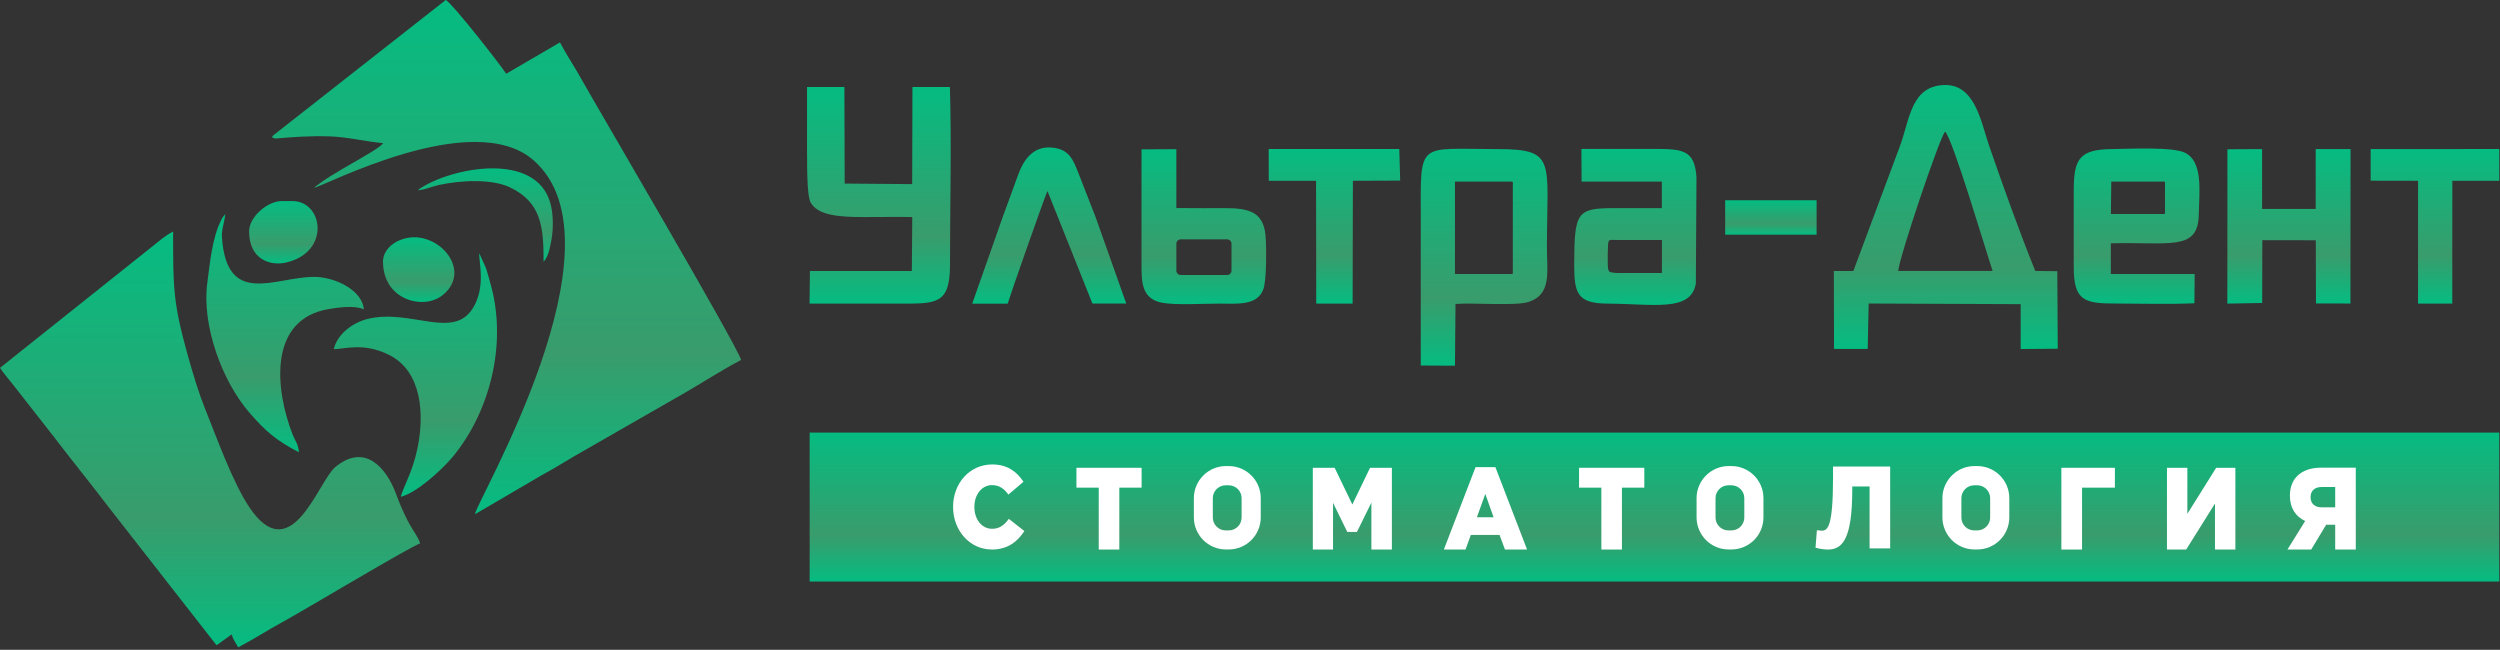 <svg width="277" height="72" viewBox="0 0 277 72" fill="none" xmlns="http://www.w3.org/2000/svg">
<rect x="0" y="0" width="277" height="72" fill="#333333" stroke="none"/>
<g clip-path="url(#clip0_333_2)">
<path fill-rule="evenodd" clip-rule="evenodd" d="M89.71 47.93H276.92V64.43H89.71V47.93Z" fill="url(#paint0_linear_333_2)"/>
<path fill-rule="evenodd" clip-rule="evenodd" d="M34.78 20.81C35.75 20.73 52.37 11.83 59.13 17.77C69.7 27.06 52.73 55.63 52.62 56.98L59.97 52.68C61.25 51.98 62.35 51.32 63.57 50.58L74.75 44.17C77.27 42.77 79.59 41.21 82.11 39.88C81.77 38.43 65.66 11.01 64.6 9.08C63.76 7.55 62.84 6.2 62.04 4.7L56.09 8.17C55.29 6.98 50.29 0.59 49.4 -0.01L30.35 14.94C29.8 15.33 30.64 15.34 30.5 15.35C32.4 15.19 34.23 15.04 36.52 15.11C38.49 15.17 40.65 15.71 42.46 15.86C41.81 16.75 36.66 19.18 34.78 20.82V20.81Z" fill="url(#paint1_linear_333_2)"/>
<path fill-rule="evenodd" clip-rule="evenodd" d="M0 40.76C0.44 41.41 0.97 42.02 1.47 42.65L6 48.44C7.97 51.02 10.02 53.54 11.99 56.13L23.99 71.49C24.55 71.12 25.08 70.69 25.67 70.29C25.84 70.91 26.09 71.16 26.39 71.73C28.13 70.81 29.71 69.78 31.43 68.85C33.51 67.72 45.63 60.46 46.55 60.21C46.37 59.52 45.67 58.71 45.11 57.57C44.59 56.51 44.33 55.94 43.88 54.72C42.78 51.76 40.39 49.06 37.14 51.76C35.26 53.32 32.25 63.2 27.58 56.13C25.77 53.39 24.05 48.6 22.75 45.36C22.02 43.55 21.44 41.61 20.86 39.57C19.17 33.53 19.18 31.98 19.18 25.65C18.2 26.17 17.66 26.69 16.81 27.36L0 40.76Z" fill="url(#paint2_linear_333_2)"/>
<path fill-rule="evenodd" clip-rule="evenodd" d="M53.09 28.03C53.09 29.24 53.8 31.78 52.44 34.07C50.27 37.72 45.58 34.2 40.8 35.32C39.05 35.73 37.36 37.05 36.98 38.69C38.3 38.66 40.28 37.94 43.06 39.3C46.82 41.14 47.02 46.03 46.25 49.7C45.68 52.41 44.66 53.98 44.41 55.04C46.15 54.63 48.94 52.05 50.04 50.76C54.22 45.82 56.2 38.26 54.41 31.67C54.23 31 54.03 30.28 53.86 29.74L53.17 28.2C53.17 28.2 53.11 28.09 53.08 28.04L53.09 28.03Z" fill="url(#paint3_linear_333_2)"/>
<path fill-rule="evenodd" clip-rule="evenodd" d="M33.12 50.12C33.04 49.15 32.73 48.92 32.43 48.17C30.47 43.13 29.69 35.37 36.44 34.24C37.45 34.07 39.32 33.8 40.32 34.28C40.15 32.19 37.18 30.68 34.8 30.68C30.46 30.68 25.11 34.07 24.59 26.27C24.53 25.38 24.88 24.66 24.96 23.72C24.71 24 24.67 24.05 24.48 24.44C23.48 26.44 23.25 29.28 22.97 31.34C22.34 35.99 24.57 42.21 27.66 45.75C29.46 47.81 30.53 48.75 33.13 50.12H33.12Z" fill="url(#paint4_linear_333_2)"/>
<path fill-rule="evenodd" clip-rule="evenodd" d="M27.6 25.64C27.6 28.7 29.89 29.52 31.74 29.08C36.66 27.9 35.8 22.28 32.4 22.28H31.2C29.66 22.28 27.6 24.01 27.6 25.64Z" fill="url(#paint5_linear_333_2)"/>
<path fill-rule="evenodd" clip-rule="evenodd" d="M42.44 29.02C42.44 33.23 46.93 34.43 49.07 32.68C52.11 30.19 49.17 26.29 45.9 26.29C44.21 26.29 42.43 27.38 42.43 29.02H42.44Z" fill="url(#paint6_linear_333_2)"/>
<path fill-rule="evenodd" clip-rule="evenodd" d="M60.24 29C60.77 28.39 60.93 27.47 61.11 26.51C61.3 25.48 61.3 24.13 61.11 23.09C60 16.8 50.72 18.38 46.87 20.68C46.4 20.96 46.61 20.82 46.31 21.08C47.25 21 47.62 20.72 48.61 20.5C51.08 19.96 54.47 19.8 56.48 20.75C60 22.41 60.23 25.19 60.23 29H60.24Z" fill="url(#paint7_linear_333_2)"/>
<path fill-rule="evenodd" clip-rule="evenodd" d="M54 28.04L53.87 27.53L54 28.04Z" fill="url(#paint8_linear_333_2)"/>
<path fill-rule="evenodd" clip-rule="evenodd" d="M191.15 22.19H201.28V26H191.15V22.19Z" fill="url(#paint9_linear_333_2)"/>
<path fill-rule="evenodd" clip-rule="evenodd" d="M210.32 30.03C210.44 28.5 214.83 15.46 215.51 14.58C216.3 15.17 220.14 28.13 220.78 30.02H210.33L210.32 30.03ZM207.05 33.63L223.89 33.7V38.67L228 38.64L227.95 30.05L225.51 30.02C223.73 25.63 222.01 20.81 220.41 16.19C219.5 13.56 218.86 9.38 215.51 9.42C211.74 9.47 211.61 13.22 210.53 16.14L205.35 30.03H203.19L203.21 38.66H206.94L207.05 33.63Z" fill="url(#paint10_linear_333_2)"/>
<path fill-rule="evenodd" clip-rule="evenodd" d="M89.42 9.63V16.83C89.42 19.66 89.48 21.79 89.81 22.42C90.58 23.87 93.03 24.05 95.61 24.05C97.61 24.05 99.71 24.02 101.08 24.05L101.03 30.03H89.74L89.7 33.64C92.61 33.64 96.69 33.64 99.6 33.64C103.7 33.64 105.26 33.78 105.26 29.35C105.26 22.88 105.44 16.18 105.25 9.64H101.1L101.07 20.4L93.59 20.34L93.56 9.64H89.42V9.63Z" fill="url(#paint11_linear_333_2)"/>
<path fill-rule="evenodd" clip-rule="evenodd" d="M161.21 20.12H167.12C167.74 20.12 167.62 20.04 167.62 20.68C167.62 23.44 167.62 27.3 167.62 29.92C167.62 30.44 167.7 30.36 167.18 30.36H161.21V20.12ZM161.27 33.68C163.19 33.52 167.87 33.91 169.31 33.47C171.95 32.66 171.4 30.18 171.4 27.34C171.4 17.83 172.51 16.52 165.91 16.52C156.93 16.52 157.42 15.5 157.42 24.36C157.42 29.27 157.42 35.62 157.42 40.5L161.21 40.52L161.27 33.68Z" fill="url(#paint12_linear_333_2)"/>
<path fill-rule="evenodd" clip-rule="evenodd" d="M233.89 23.71L233.93 20.12H239.52C239.92 20.12 239.88 20.04 239.88 20.42V23.31C239.88 23.79 239.95 23.71 239.47 23.71C237.84 23.71 235.21 23.71 233.89 23.71ZM229.77 21.11V29.58C229.77 33.28 230.89 33.64 234.43 33.63C237.29 33.63 240.3 33.73 243.14 33.6L243.17 30.36H233.88C233.88 29.49 233.88 27.88 233.88 26.96C240.34 26.79 243.52 27.85 243.62 23.86C243.69 21.1 244.1 17.94 242.11 16.93C240.75 16.24 235.8 16.5 233.94 16.52C230.38 16.56 229.77 17.66 229.77 21.11Z" fill="url(#paint13_linear_333_2)"/>
<path fill-rule="evenodd" clip-rule="evenodd" d="M179.16 26.59C180.67 26.59 182.67 26.59 184.14 26.59C184.14 27.75 184.14 29.38 184.14 30.25H179.24C178.16 30.19 178.17 30.19 178.14 29.1C178.12 28.62 178.14 27.94 178.16 27.38C178.21 26.43 178.21 26.59 179.17 26.59H179.16ZM175.25 20.12H184.13V23.06C181.96 23.07 180.28 23.06 178.97 23.06C174.7 23.06 174.44 23.44 174.42 29.34C174.42 32.5 174.78 33.62 178.11 33.64C183.29 33.67 187.33 34.59 187.9 31.42L187.97 19.63C187.76 16.55 186.39 16.5 183.1 16.5C181.28 16.5 176.8 16.5 175.22 16.5L175.24 20.13L175.25 20.12Z" fill="url(#paint14_linear_333_2)"/>
<path fill-rule="evenodd" clip-rule="evenodd" d="M250.67 26.61L256.59 26.62L256.61 33.62L260.43 33.63L260.44 16.52H256.58V23.15H250.64V16.52L246.8 16.54L246.79 33.64L250.65 33.57L250.66 28.59L250.67 26.61Z" fill="url(#paint15_linear_333_2)"/>
<path fill-rule="evenodd" clip-rule="evenodd" d="M136.45 28.37V29.99C136.45 30.25 136.23 30.47 135.97 30.47H133.45C133.35 30.47 133.25 30.47 133.15 30.47H130.82C130.56 30.47 130.34 30.25 130.34 29.99V27C130.34 26.74 130.56 26.52 130.82 26.52H135.97C136.23 26.52 136.45 26.74 136.45 27V28.37ZM126.48 16.55C126.48 19.17 126.48 26.35 126.48 29.34C126.48 31.17 126.46 33.13 128.79 33.55C130.29 33.82 133.34 33.64 135 33.64C137.08 33.64 139.26 33.9 139.97 32.08C140.35 31.12 140.33 27.33 140.22 26.09C139.98 23.5 138.4 23.06 135.73 23.06C134.24 23.06 132.42 23.08 130.34 23.05V16.53L126.48 16.55Z" fill="url(#paint16_linear_333_2)"/>
<path fill-rule="evenodd" clip-rule="evenodd" d="M111.65 33.64C111.78 33.12 115.91 21.34 116.06 21.17L121.04 33.63H124.79L121.38 24.02L119.56 19.36C118.9 17.69 118.48 16.41 116.3 16.34C114.61 16.29 113.51 17.46 112.84 19.29L111.08 24.1L107.72 33.65H111.65V33.64Z" fill="url(#paint17_linear_333_2)"/>
<path fill-rule="evenodd" clip-rule="evenodd" d="M140.58 20.03H145.82L145.84 33.64H149.87L149.9 20.03L155.14 20.01L155.04 16.51H140.57L140.58 20.03Z" fill="url(#paint18_linear_333_2)"/>
<path fill-rule="evenodd" clip-rule="evenodd" d="M262.67 20.02L267.92 20.03V33.64H271.71L271.72 20.03H276.92V16.51L262.67 16.52V20.02Z" fill="url(#paint19_linear_333_2)"/>
<path d="M109.85 60.89C111.67 60.89 112.72 60.02 113.5 58.84L111.78 57.49C111.29 58.15 110.78 58.59 109.92 58.59C108.77 58.59 107.96 57.53 107.96 56.17C107.96 54.81 108.77 53.75 109.92 53.75C110.71 53.75 111.26 54.15 111.73 54.8L113.4 53.38C112.67 52.27 111.62 51.46 109.94 51.46C107.45 51.46 105.6 53.53 105.6 56.17C105.6 58.81 107.49 60.88 109.85 60.88V60.89Z" fill="white"/>
<path d="M121.74 60.89H124.02V54.03H126.49V51.83H119.27V54.03H121.74V60.89Z" fill="white"/>
<path d="M145.46 60.89H147.7V55.71L149.28 58.94H150.35L151.95 55.69V60.89H154.22V51.83H151.8L149.84 55.9L147.88 51.83H145.46V60.89Z" fill="white"/>
<path d="M159.98 60.89H162.38L162.97 59.27H166.15L166.75 60.89H169.2L165.69 51.76H163.49L159.98 60.89ZM163.64 57.31L164.57 54.73L165.49 57.31H163.64Z" fill="white"/>
<path d="M177.43 60.89H179.71V54.03H182.19V51.83H174.96V54.03H177.43V60.89Z" fill="white"/>
<path d="M202.52 60.89C204.12 60.89 205.23 59.78 205.23 54.25V53.9H207.15V60.76H209.43V51.69H203.1V52.95C203.1 58.44 202.49 58.8 201.84 58.8C201.73 58.8 201.42 58.77 201.31 58.75L201.16 60.68C201.34 60.74 201.92 60.89 202.52 60.89Z" fill="white"/>
<path d="M228.4 60.89H230.69V54.03H234.33V51.83H228.4V60.89Z" fill="white"/>
<path d="M240.1 60.89H242.23L245.42 55.79V60.89H247.68V51.83H245.55L242.36 56.93V51.83H240.1V60.89Z" fill="white"/>
<path d="M253.44 60.89H256.08L257.74 58.14H258.74V60.89H261.02V51.82H257.13C255.26 51.82 253.72 52.79 253.72 54.92C253.72 56.33 254.39 57.25 255.41 57.73L253.45 60.89H253.44ZM257.23 56.21C256.45 56.21 256.01 55.76 256.01 55.1C256.01 54.36 256.48 53.96 257.25 53.96H258.74V56.21H257.23Z" fill="white"/>
<path fill-rule="evenodd" clip-rule="evenodd" d="M135.81 51.64H136.14C137.12 51.64 138.01 52.04 138.65 52.68C139.29 53.32 139.69 54.21 139.69 55.19V57.33C139.69 58.31 139.29 59.2 138.65 59.84C138.01 60.48 137.12 60.88 136.15 60.88H135.82C134.85 60.88 133.96 60.48 133.32 59.84C132.68 59.19 132.28 58.3 132.28 57.33V55.19C132.28 54.22 132.68 53.33 133.32 52.69C133.96 52.04 134.85 51.64 135.83 51.64H135.81ZM135.81 53.77H136.14C136.93 53.77 137.57 54.41 137.57 55.2V57.34C137.57 58.13 136.93 58.77 136.14 58.77H135.81C135.02 58.77 134.38 58.13 134.38 57.34V55.2C134.38 54.41 135.02 53.77 135.81 53.77Z" fill="white"/>
<path fill-rule="evenodd" clip-rule="evenodd" d="M191.51 51.64H191.84C192.82 51.64 193.71 52.04 194.35 52.68C194.99 53.32 195.39 54.21 195.39 55.19V57.33C195.39 58.31 194.99 59.2 194.35 59.84C193.71 60.48 192.82 60.88 191.85 60.88H191.52C190.55 60.88 189.66 60.48 189.02 59.84C188.38 59.19 187.98 58.3 187.98 57.33V55.19C187.98 54.22 188.38 53.33 189.02 52.69C189.66 52.04 190.55 51.64 191.53 51.64H191.51ZM191.51 53.77H191.84C192.63 53.77 193.27 54.41 193.27 55.2V57.34C193.27 58.13 192.63 58.77 191.84 58.77H191.51C190.72 58.77 190.08 58.13 190.08 57.34V55.2C190.08 54.41 190.72 53.77 191.51 53.77Z" fill="white"/>
<path fill-rule="evenodd" clip-rule="evenodd" d="M218.75 51.64H219.08C220.06 51.64 220.95 52.04 221.59 52.68C222.23 53.32 222.63 54.21 222.63 55.19V57.33C222.63 58.31 222.23 59.2 221.59 59.84C220.95 60.48 220.06 60.88 219.09 60.88H218.76C217.79 60.88 216.9 60.48 216.26 59.84C215.62 59.19 215.22 58.3 215.22 57.33V55.19C215.22 54.22 215.62 53.33 216.26 52.69C216.9 52.04 217.79 51.64 218.77 51.64H218.75ZM218.75 53.77H219.08C219.87 53.77 220.51 54.41 220.51 55.2V57.34C220.51 58.13 219.87 58.77 219.08 58.77H218.75C217.96 58.77 217.32 58.13 217.32 57.34V55.2C217.32 54.41 217.96 53.77 218.75 53.77Z" fill="white"/>
</g>
<defs>
<linearGradient id="paint0_linear_333_2" x1="183.315" y1="47.93" x2="183.315" y2="64.43" gradientUnits="userSpaceOnUse">
<stop stop-color="#05BC81"/>
<stop offset="0.688" stop-color="#399C6C"/>
<stop offset="1" stop-color="#05BC81"/>
</linearGradient>
<linearGradient id="paint1_linear_333_2" x1="56.136" y1="-0.01" x2="56.136" y2="56.98" gradientUnits="userSpaceOnUse">
<stop stop-color="#05BC81"/>
<stop offset="0.688" stop-color="#399C6C"/>
<stop offset="1" stop-color="#05BC81"/>
</linearGradient>
<linearGradient id="paint2_linear_333_2" x1="23.275" y1="25.65" x2="23.275" y2="71.73" gradientUnits="userSpaceOnUse">
<stop stop-color="#05BC81"/>
<stop offset="0.688" stop-color="#399C6C"/>
<stop offset="1" stop-color="#05BC81"/>
</linearGradient>
<linearGradient id="paint3_linear_333_2" x1="46.025" y1="28.03" x2="46.025" y2="55.04" gradientUnits="userSpaceOnUse">
<stop stop-color="#05BC81"/>
<stop offset="0.688" stop-color="#399C6C"/>
<stop offset="1" stop-color="#05BC81"/>
</linearGradient>
<linearGradient id="paint4_linear_333_2" x1="31.592" y1="23.72" x2="31.592" y2="50.12" gradientUnits="userSpaceOnUse">
<stop stop-color="#05BC81"/>
<stop offset="0.688" stop-color="#399C6C"/>
<stop offset="1" stop-color="#05BC81"/>
</linearGradient>
<linearGradient id="paint5_linear_333_2" x1="31.395" y1="22.28" x2="31.395" y2="29.19" gradientUnits="userSpaceOnUse">
<stop stop-color="#05BC81"/>
<stop offset="0.688" stop-color="#399C6C"/>
<stop offset="1" stop-color="#05BC81"/>
</linearGradient>
<linearGradient id="paint6_linear_333_2" x1="46.387" y1="26.29" x2="46.387" y2="33.457" gradientUnits="userSpaceOnUse">
<stop stop-color="#05BC81"/>
<stop offset="0.688" stop-color="#399C6C"/>
<stop offset="1" stop-color="#05BC81"/>
</linearGradient>
<linearGradient id="paint7_linear_333_2" x1="53.781" y1="18.656" x2="53.781" y2="29" gradientUnits="userSpaceOnUse">
<stop stop-color="#05BC81"/>
<stop offset="0.688" stop-color="#399C6C"/>
<stop offset="1" stop-color="#05BC81"/>
</linearGradient>
<linearGradient id="paint8_linear_333_2" x1="53.935" y1="27.53" x2="53.935" y2="28.04" gradientUnits="userSpaceOnUse">
<stop stop-color="#05BC81"/>
<stop offset="0.688" stop-color="#399C6C"/>
<stop offset="1" stop-color="#05BC81"/>
</linearGradient>
<linearGradient id="paint9_linear_333_2" x1="196.215" y1="22.19" x2="196.215" y2="26" gradientUnits="userSpaceOnUse">
<stop stop-color="#05BC81"/>
<stop offset="0.688" stop-color="#399C6C"/>
<stop offset="1" stop-color="#05BC81"/>
</linearGradient>
<linearGradient id="paint10_linear_333_2" x1="215.595" y1="9.42" x2="215.595" y2="38.67" gradientUnits="userSpaceOnUse">
<stop stop-color="#05BC81"/>
<stop offset="0.688" stop-color="#399C6C"/>
<stop offset="1" stop-color="#05BC81"/>
</linearGradient>
<linearGradient id="paint11_linear_333_2" x1="97.379" y1="9.63" x2="97.379" y2="33.64" gradientUnits="userSpaceOnUse">
<stop stop-color="#05BC81"/>
<stop offset="0.688" stop-color="#399C6C"/>
<stop offset="1" stop-color="#05BC81"/>
</linearGradient>
<linearGradient id="paint12_linear_333_2" x1="164.443" y1="16.484" x2="164.443" y2="40.52" gradientUnits="userSpaceOnUse">
<stop stop-color="#05BC81"/>
<stop offset="0.688" stop-color="#399C6C"/>
<stop offset="1" stop-color="#05BC81"/>
</linearGradient>
<linearGradient id="paint13_linear_333_2" x1="236.736" y1="16.456" x2="236.736" y2="33.667" gradientUnits="userSpaceOnUse">
<stop stop-color="#05BC81"/>
<stop offset="0.688" stop-color="#399C6C"/>
<stop offset="1" stop-color="#05BC81"/>
</linearGradient>
<linearGradient id="paint14_linear_333_2" x1="181.195" y1="16.5" x2="181.195" y2="33.787" gradientUnits="userSpaceOnUse">
<stop stop-color="#05BC81"/>
<stop offset="0.688" stop-color="#399C6C"/>
<stop offset="1" stop-color="#05BC81"/>
</linearGradient>
<linearGradient id="paint15_linear_333_2" x1="253.615" y1="16.52" x2="253.615" y2="33.64" gradientUnits="userSpaceOnUse">
<stop stop-color="#05BC81"/>
<stop offset="0.688" stop-color="#399C6C"/>
<stop offset="1" stop-color="#05BC81"/>
</linearGradient>
<linearGradient id="paint16_linear_333_2" x1="133.385" y1="16.53" x2="133.385" y2="33.699" gradientUnits="userSpaceOnUse">
<stop stop-color="#05BC81"/>
<stop offset="0.688" stop-color="#399C6C"/>
<stop offset="1" stop-color="#05BC81"/>
</linearGradient>
<linearGradient id="paint17_linear_333_2" x1="116.255" y1="16.338" x2="116.255" y2="33.65" gradientUnits="userSpaceOnUse">
<stop stop-color="#05BC81"/>
<stop offset="0.688" stop-color="#399C6C"/>
<stop offset="1" stop-color="#05BC81"/>
</linearGradient>
<linearGradient id="paint18_linear_333_2" x1="147.855" y1="16.51" x2="147.855" y2="33.64" gradientUnits="userSpaceOnUse">
<stop stop-color="#05BC81"/>
<stop offset="0.688" stop-color="#399C6C"/>
<stop offset="1" stop-color="#05BC81"/>
</linearGradient>
<linearGradient id="paint19_linear_333_2" x1="269.795" y1="16.51" x2="269.795" y2="33.64" gradientUnits="userSpaceOnUse">
<stop stop-color="#05BC81"/>
<stop offset="0.688" stop-color="#399C6C"/>
<stop offset="1" stop-color="#05BC81"/>
</linearGradient>
<clipPath id="clip0_333_2">
<rect width="276.92" height="71.72" fill="white"/>
</clipPath>
</defs>
</svg>

